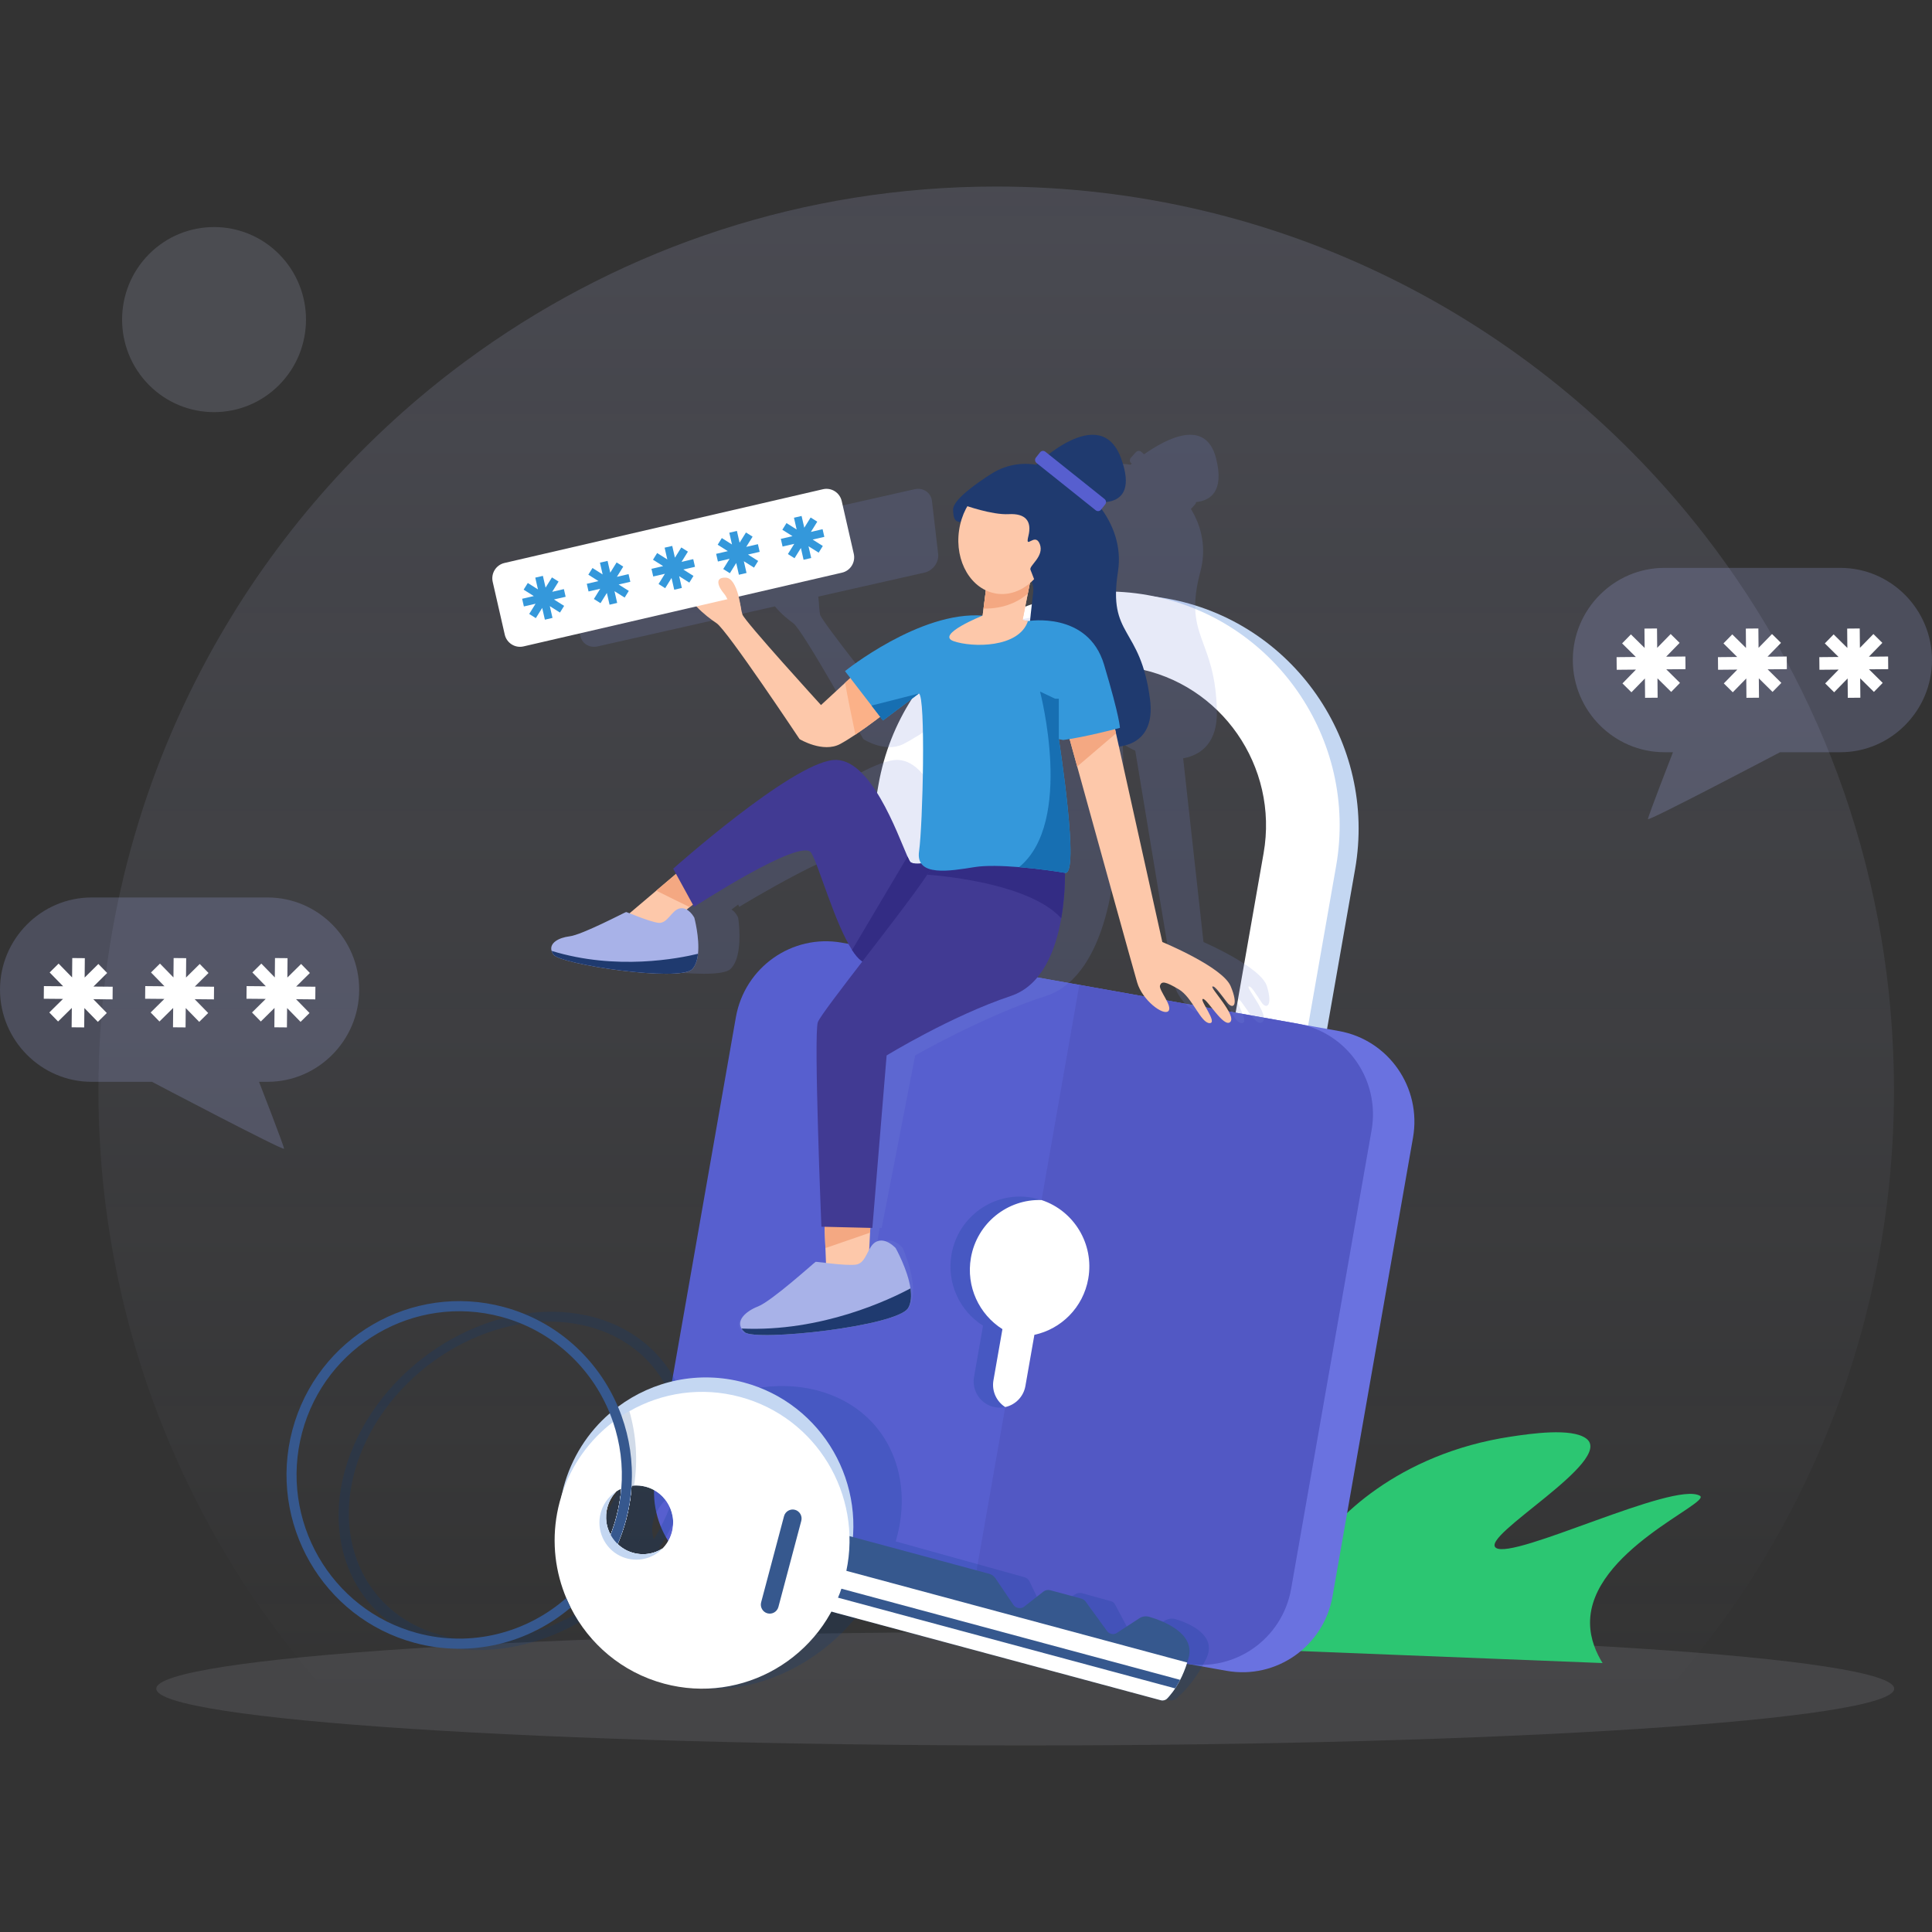 <svg width="220" height="220" viewBox="0 0 220 220" fill="none" xmlns="http://www.w3.org/2000/svg">
<rect x="0" y="0" width="220" height="220" fill="#333333" stroke="none"/>
<path d="M215.67 124.133C215.67 132.628 214.647 140.881 212.719 148.775C212.622 149.172 212.522 149.568 212.421 149.963C208.142 166.62 199.822 181.642 188.574 193.904H38.303C21.484 175.565 11.209 151.058 11.209 124.133C11.209 106.198 15.768 89.334 23.785 74.651C24.17 73.946 24.563 73.245 24.965 72.551C32.067 60.235 41.636 49.538 52.99 41.147C53.533 40.745 54.08 40.349 54.63 39.96C71.263 28.167 91.547 21.241 113.439 21.241C145.741 21.241 174.545 36.32 193.279 59.866C193.592 60.26 193.902 60.656 194.21 61.053C207.66 78.474 215.67 100.362 215.67 124.133Z" fill="url(#paint0_linear_156_1063)"/>
<path d="M116.746 198.758C171.394 198.758 215.694 195.864 215.694 192.294C215.694 188.724 171.394 185.83 116.746 185.83C62.099 185.83 17.798 188.724 17.798 192.294C17.798 195.864 62.099 198.758 116.746 198.758Z" fill="#E9EBFF" fill-opacity="0.1"/>
<path d="M149.848 176.515C151.786 173.202 159.031 165.533 172.093 163.584C174.229 163.264 178.975 162.557 180.636 163.816C183.936 166.317 168.432 174.95 170.349 176.258C172.387 177.648 190.6 168.625 193.566 170.325C194.959 171.124 181.003 176.616 181.061 184.821C181.073 186.675 181.789 188.245 182.486 189.375L145.45 187.906C145.45 187.906 145.075 184.679 149.848 176.515Z" fill="#2CC672"/>
<path d="M118.422 150.37C104.055 147.817 94.43 133.975 96.967 119.515L102.191 89.74C104.728 75.279 118.481 65.593 132.848 68.146C147.216 70.7 156.84 84.541 154.303 99.002L149.079 128.777C146.543 143.236 132.79 152.924 118.422 150.37ZM131.39 76.457C121.576 74.712 112.181 81.329 110.448 91.207L105.225 120.982C103.491 130.86 110.066 140.315 119.881 142.06C129.695 143.804 139.09 137.186 140.823 127.309L146.046 97.534C147.78 87.656 141.205 78.201 131.39 76.457Z" fill="#C4D7F2"/>
<path d="M116.264 149.987C101.897 147.434 92.272 133.592 94.809 119.131L100.033 89.357C102.57 74.896 116.323 65.209 130.69 67.763C145.058 70.316 154.682 84.158 152.145 98.618L146.922 128.393C144.385 142.853 130.632 152.54 116.264 149.987ZM129.233 76.073C119.418 74.329 110.024 80.946 108.29 90.824L103.067 120.598C101.334 130.476 107.908 139.932 117.723 141.676C127.537 143.42 136.932 136.803 138.665 126.925L143.889 97.151C145.622 87.272 139.047 77.817 129.233 76.073Z" fill="white"/>
<path d="M139.672 190.259L87.8 181.04C82.135 180.033 78.353 174.595 79.354 168.893L88.514 116.685C89.514 110.983 94.917 107.177 100.583 108.184L152.455 117.403C158.12 118.41 161.902 123.848 160.901 129.55L151.741 181.758C150.741 187.46 145.338 191.265 139.672 190.259Z" fill="#6A72E0"/>
<path d="M156.181 128.71L147.021 180.919C146.021 186.62 140.617 190.427 134.952 189.42L83.079 180.2C77.414 179.193 73.633 173.754 74.633 168.054L83.793 115.845C84.794 110.143 90.197 106.337 95.862 107.344L147.735 116.563C153.4 117.571 157.181 123.009 156.181 128.71Z" fill="#575FCF"/>
<path opacity="0.18" d="M156.181 128.71L147.021 180.919C146.021 186.62 140.617 190.427 134.952 189.42L110.121 185.006L122.903 112.15L147.734 116.563C153.4 117.571 157.181 123.009 156.181 128.71Z" fill="#413A93"/>
<path opacity="0.18" d="M123.925 145.6C123.348 148.887 120.843 151.342 117.788 151.999L116.766 157.824C116.55 159.056 115.612 159.978 114.467 160.226C114.102 160.305 113.715 160.316 113.324 160.247C111.71 159.96 110.632 158.41 110.917 156.785L111.939 150.96C109.292 149.29 107.774 146.12 108.351 142.832C109.11 138.503 113.213 135.613 117.512 136.377C117.887 136.444 118.252 136.537 118.604 136.652C122.286 137.864 124.618 141.648 123.925 145.6Z" fill="#003889"/>
<path d="M123.925 145.6C123.348 148.887 120.843 151.342 117.788 151.999L116.766 157.824C116.55 159.056 115.612 159.978 114.467 160.226C113.478 159.597 112.91 158.408 113.126 157.177L114.148 151.352C111.502 149.682 109.983 146.512 110.56 143.224C111.253 139.272 114.732 136.52 118.603 136.651C122.286 137.864 124.618 141.648 123.925 145.6Z" fill="white"/>
<path opacity="0.18" d="M144.263 112.295C143.573 110.09 137.043 107.271 137.043 107.271L134.727 86.35C136.92 85.959 138.628 84.418 138.567 81.02C138.417 72.57 134.68 72.632 136.691 65.079C137.399 62.421 136.844 59.971 135.613 57.961L136.085 57.436C136.156 57.357 136.195 57.264 136.206 57.171C137.763 57.012 139.455 56.028 138.474 52.184C137.299 47.579 132.816 49.942 130.276 51.734L129.94 51.439C129.77 51.29 129.496 51.322 129.327 51.509L128.787 52.11C128.618 52.297 128.618 52.57 128.788 52.719L128.881 52.8C128.826 52.846 128.777 52.887 128.733 52.924C127.013 52.617 125.147 52.98 123.51 53.954C121.522 55.137 118.798 56.947 118.699 58.037C118.602 59.1 118.779 59.425 119.421 59.449C119.305 59.752 119.204 60.066 119.121 60.387C118.342 63.408 119.349 66.192 121.406 67.222C121.257 67.855 121.057 68.692 120.91 69.302C120.798 69.771 120.718 70.104 120.718 70.104C113.639 69.55 104.341 76.423 104.341 76.423L104.859 77.209L104.212 77.751L101.181 80.287C101.181 80.287 93.545 70.746 93.382 69.975C93.338 69.768 93.312 69.473 93.28 69.14C93.269 68.832 93.242 68.395 93.178 67.936L105.253 65.21C106.237 64.989 106.942 64.027 106.829 63.062L106.125 57.056C106.012 56.091 105.123 55.489 104.139 55.711L66.934 64.108C65.95 64.33 65.245 65.292 65.358 66.257L66.062 72.263C66.175 73.228 67.064 73.83 68.048 73.608L88.243 69.049C88.895 69.855 89.767 70.565 90.332 70.97C91.442 71.765 98.311 84.166 98.311 84.166C98.311 84.166 100.793 85.78 102.878 84.718C103.436 84.433 104.08 84.054 104.726 83.652C105.926 82.904 107.125 82.075 107.769 81.622L108.046 82.041L112.469 78.975C113.249 79.199 111.247 93.995 110.493 96.946C110.34 97.546 110.385 97.994 110.578 98.324C110.2 98.369 109.734 98.383 109.41 98.199C109.336 98.157 109.238 97.92 109.111 97.539C108.261 95.006 106.15 86.118 101.856 86.548C96.92 87.042 82.276 98.919 82.276 98.919L82.534 99.511L80.071 101.419L76.742 103.997C76.525 103.909 76.384 103.852 76.362 103.854C76.267 103.857 71.069 106.449 69.623 106.62C68.365 106.769 67.221 107.376 67.386 108.275C67.41 108.41 67.465 108.55 67.551 108.699C68.222 109.831 81.574 111.842 83.162 110.361C83.604 109.949 83.87 109.311 84.022 108.606C84.418 106.776 84.056 104.49 84.056 104.49C84.034 104.461 83.788 103.86 83.293 103.571L83.664 103.294L84.056 103.001L84.171 103.265C84.171 103.265 97.271 95.292 98.193 97.106C98.873 98.444 99.987 105.145 101.614 108.181C101.936 108.781 102.278 109.236 102.64 109.48C99.671 112.852 97.068 115.824 96.8 116.396C96.158 117.763 94.611 139.686 94.611 139.686L94.974 139.694L94.677 143.814C94.032 143.737 93.556 143.672 93.514 143.685C93.403 143.716 88.032 148.15 86.375 148.771C84.933 149.311 83.763 150.328 84.225 151.281C84.293 151.424 84.4 151.565 84.546 151.704C85.674 152.768 102.043 151.044 103.479 148.922C103.879 148.331 104.002 147.54 103.974 146.709C103.898 144.55 102.792 142.109 102.792 142.109C102.743 142.072 101.826 140.892 100.699 141.381C100.308 141.551 100.024 141.903 99.765 142.295L100.078 140.364L100.166 139.82L100.4 139.826L104.21 120.185C104.21 120.185 112.035 115.692 119.116 113.407C122.849 112.203 124.813 108.137 125.834 104.562C126.446 102.421 126.72 100.457 126.835 99.388C126.839 99.389 126.842 99.39 126.846 99.39C128.345 99.656 127.954 87.413 127.85 84.701C128.285 84.988 128.766 85.251 129.274 85.482C129.359 85.995 129.459 86.602 129.572 87.285C130.77 94.546 133.379 110.327 133.665 111.881C134.037 113.906 136.196 115.667 136.837 115.145C137.478 114.623 135.985 112.726 136.227 112.213C136.467 111.7 136.898 111.75 138.332 112.667C139.769 113.586 140.385 116.479 141.389 116.504C142.395 116.528 140.479 113.814 140.945 113.748C141.411 113.683 142.946 117.099 143.766 116.371C144.589 115.642 141.896 112.486 142.181 112.339C142.469 112.193 143.095 113.32 143.666 114.16C144.238 115.001 144.954 114.501 144.263 112.295ZM125.216 70.596L126.138 67.61L126.51 66.409C126.59 66.346 126.669 66.282 126.747 66.216C126.839 66.647 126.862 67.03 126.799 67.333C126.672 67.952 126.383 69.175 126.082 70.69C125.907 70.709 125.807 70.725 125.807 70.725L125.216 70.596Z" fill="#7E8BDC"/>
<path opacity="0.18" d="M133.846 184.367C133.483 184.258 133.062 184.311 132.709 184.506L129.735 186.164C129.352 186.377 128.874 186.282 128.703 185.957L126.956 182.672C126.871 182.512 126.713 182.392 126.517 182.337L123.213 181.42C122.95 181.347 122.646 181.398 122.406 181.555L119.827 183.244C119.404 183.52 118.835 183.419 118.651 183.035L117.233 180.076C117.122 179.842 116.902 179.668 116.622 179.59L107.142 176.951L101.999 175.523C104.273 167.781 100.767 160.468 93.28 158.391C88.42 157.042 82.942 158.192 78.35 161.08C77.186 155.824 73.447 151.612 67.729 150.025C57.845 147.282 45.729 153.399 40.721 163.66C35.711 173.922 39.678 184.503 49.562 187.247C55.648 188.936 62.581 187.266 68.177 183.337C69.4 187.35 72.469 190.513 76.991 191.768C84.189 193.766 92.742 190.283 97.768 183.786L133.166 193.611C133.41 193.678 133.698 193.607 133.926 193.421C133.968 193.385 134.015 193.346 134.065 193.304C134.092 193.28 134.12 193.255 134.15 193.229C134.155 193.225 134.159 193.221 134.165 193.216C134.186 193.197 134.207 193.178 134.23 193.157C134.368 193.032 134.522 192.885 134.689 192.716C134.726 192.68 134.763 192.641 134.801 192.601C134.892 192.505 134.986 192.405 135.082 192.297C135.326 192.024 135.586 191.709 135.855 191.35C136.256 190.812 136.672 190.176 137.07 189.432C137.166 189.252 137.262 189.066 137.356 188.873C138.685 186.147 135.278 184.8 133.846 184.367ZM75.526 173.322C75.2 173.991 74.841 174.64 74.454 175.271C74.441 175.235 74.428 175.197 74.417 175.159C74.406 175.123 74.395 175.087 74.387 175.051C74.385 175.046 74.384 175.041 74.383 175.036C74.374 175.005 74.367 174.973 74.359 174.941C74.338 174.85 74.321 174.757 74.307 174.663C74.302 174.623 74.297 174.584 74.292 174.544C74.287 174.497 74.282 174.449 74.28 174.4C74.277 174.368 74.275 174.335 74.275 174.301C74.273 174.269 74.271 174.237 74.271 174.203C74.27 174.161 74.27 174.12 74.271 174.077C74.271 174.06 74.272 174.043 74.273 174.024C74.274 173.995 74.275 173.966 74.276 173.937C74.279 173.885 74.282 173.835 74.287 173.783L74.289 173.779C74.292 173.733 74.297 173.688 74.304 173.643C74.308 173.604 74.314 173.566 74.321 173.527C74.325 173.502 74.329 173.476 74.333 173.451C74.383 173.17 74.464 172.885 74.578 172.601C74.704 172.283 74.861 171.982 75.045 171.698C75.136 171.557 75.235 171.421 75.339 171.289C75.339 171.289 75.34 171.289 75.34 171.288C75.409 171.201 75.481 171.115 75.554 171.033C75.74 170.826 75.939 170.633 76.152 170.456C76.152 170.455 76.152 170.455 76.154 170.455C76.248 170.403 76.344 170.353 76.441 170.307C76.478 170.288 76.515 170.271 76.553 170.255C76.618 170.225 76.681 170.198 76.746 170.172C76.753 170.169 76.762 170.166 76.77 170.162C76.453 171.212 76.041 172.268 75.526 173.322ZM76.287 177.172C76.239 177.153 76.192 177.133 76.146 177.113C76.1 177.094 76.055 177.072 76.012 177.051C76.01 177.051 76.01 177.05 76.008 177.049C75.963 177.027 75.919 177.004 75.876 176.98C75.835 176.957 75.794 176.934 75.755 176.91C75.753 176.909 75.75 176.908 75.749 176.905C75.723 176.888 75.697 176.872 75.671 176.856C75.618 176.822 75.568 176.785 75.518 176.747C75.486 176.723 75.454 176.698 75.422 176.672C75.392 176.647 75.362 176.623 75.333 176.597C75.327 176.592 75.32 176.586 75.313 176.58C75.297 176.566 75.28 176.55 75.264 176.535C75.237 176.51 75.21 176.484 75.183 176.458C75.15 176.424 75.118 176.389 75.086 176.354C75.078 176.345 75.07 176.338 75.063 176.328C75.055 176.32 75.047 176.31 75.04 176.3C75.603 175.44 76.116 174.544 76.571 173.611C76.864 173.013 77.124 172.414 77.356 171.814C77.61 171.155 77.829 170.496 78.012 169.84C78.027 169.837 78.043 169.835 78.058 169.835C78.084 169.831 78.11 169.829 78.136 169.826C78.148 169.825 78.159 169.824 78.171 169.823C78.207 169.819 78.243 169.817 78.278 169.814C78.288 169.813 78.297 169.813 78.306 169.813C78.338 169.811 78.37 169.809 78.402 169.808C78.452 169.806 78.502 169.805 78.552 169.805C79.03 169.804 79.501 169.885 79.945 170.056C80.09 170.111 80.228 170.175 80.358 170.247C80.401 170.271 80.444 170.296 80.485 170.322C80.569 170.374 80.649 170.429 80.726 170.487C80.764 170.516 80.802 170.546 80.838 170.577C80.838 170.577 80.838 170.577 80.839 170.577C80.912 170.639 80.982 170.703 81.05 170.769H81.051C81.117 170.838 81.18 170.908 81.239 170.981C81.26 171.006 81.28 171.031 81.299 171.057C81.379 171.158 81.451 171.267 81.517 171.378C81.55 171.435 81.581 171.492 81.61 171.551C81.625 171.58 81.639 171.609 81.652 171.638C81.661 171.658 81.67 171.678 81.678 171.698C81.706 171.761 81.733 171.824 81.756 171.888C81.77 171.926 81.784 171.966 81.796 172.004C81.817 172.067 81.834 172.132 81.851 172.196C81.868 172.261 81.883 172.326 81.895 172.392C81.895 172.392 81.896 172.392 81.896 172.393C81.923 172.534 81.941 172.679 81.952 172.826C81.96 172.949 81.963 173.074 81.959 173.201C81.963 173.08 81.96 172.961 81.952 172.844C81.96 172.962 81.963 173.08 81.96 173.201C81.957 173.252 81.955 173.302 81.952 173.355C81.95 173.367 81.95 173.38 81.949 173.391C81.948 173.4 81.947 173.409 81.947 173.417C81.944 173.456 81.939 173.494 81.935 173.532C81.932 173.554 81.93 173.577 81.927 173.598C81.924 173.62 81.921 173.642 81.918 173.664C81.912 173.703 81.906 173.742 81.899 173.781C81.849 174.06 81.767 174.344 81.655 174.627C81.591 174.786 81.52 174.941 81.443 175.091C81.443 175.091 81.444 175.093 81.442 175.093C81.337 175.293 81.221 175.486 81.094 175.67C80.805 176.084 80.462 176.455 80.079 176.774C78.88 177.434 77.486 177.632 76.287 177.172ZM50.09 186.163C40.781 183.579 37.046 173.614 41.762 163.95C46.48 154.286 57.89 148.525 67.199 151.11C72.689 152.634 76.241 156.725 77.264 161.807C74.335 163.892 71.844 166.707 70.221 170.033C70.089 170.305 69.963 170.577 69.845 170.849C69.704 171.107 69.57 171.368 69.44 171.633C67.835 174.921 67.305 178.243 67.716 181.235C67.764 181.589 67.827 181.939 67.901 182.283C62.582 186.124 55.923 187.782 50.09 186.163Z" fill="#003889"/>
<path d="M84.72 157.428C79.57 156.041 74.34 157.223 70.369 160.19C70.05 160.427 69.74 160.676 69.44 160.936C66.96 163.078 65.075 165.97 64.167 169.387C64.094 169.666 64.027 169.946 63.967 170.225C62.105 178.968 67.369 187.737 76.049 190.073C84.734 192.41 93.651 187.447 96.366 178.923C96.451 178.657 96.53 178.387 96.603 178.114C98.997 169.1 93.677 159.837 84.72 157.428ZM70.18 172.766C69.998 173.454 69.778 174.12 69.527 174.769C69.506 174.731 69.486 174.693 69.467 174.654C69.448 174.618 69.429 174.58 69.413 174.542C69.41 174.537 69.408 174.532 69.406 174.527C69.39 174.495 69.375 174.462 69.362 174.429C69.322 174.335 69.284 174.24 69.25 174.143C69.236 174.103 69.222 174.062 69.209 174.02C69.193 173.972 69.178 173.922 69.166 173.873C69.156 173.84 69.147 173.806 69.139 173.771C69.131 173.738 69.123 173.705 69.115 173.67C69.105 173.628 69.096 173.585 69.088 173.542C69.085 173.524 69.082 173.506 69.079 173.488C69.072 173.458 69.067 173.428 69.062 173.397C69.055 173.345 69.047 173.292 69.041 173.24V173.235C69.035 173.189 69.03 173.142 69.028 173.095C69.024 173.056 69.021 173.016 69.02 172.977C69.018 172.951 69.016 172.924 69.016 172.898C69.005 172.609 69.025 172.317 69.077 172.025C69.135 171.698 69.227 171.389 69.35 171.097C69.41 170.951 69.48 170.812 69.555 170.677C69.555 170.677 69.556 170.677 69.556 170.675C69.607 170.587 69.659 170.498 69.716 170.413C69.856 170.2 70.015 170.002 70.19 169.821C70.19 169.82 70.19 169.82 70.191 169.82C70.274 169.766 70.359 169.716 70.446 169.668C70.48 169.65 70.513 169.632 70.547 169.615C70.606 169.584 70.663 169.557 70.722 169.53C70.729 169.527 70.737 169.523 70.745 169.52C70.653 170.598 70.468 171.683 70.18 172.766ZM76.475 174.584C76.413 174.79 76.338 174.988 76.251 175.177C76.052 175.602 75.788 175.983 75.473 176.311C74.418 176.989 73.068 177.193 71.769 176.72C71.717 176.702 71.666 176.681 71.615 176.66C71.565 176.64 71.516 176.618 71.468 176.596C71.466 176.596 71.465 176.595 71.465 176.594C71.414 176.571 71.365 176.548 71.317 176.523C71.271 176.5 71.226 176.476 71.182 176.451C71.179 176.45 71.175 176.449 71.174 176.446C71.144 176.429 71.115 176.413 71.085 176.395C71.025 176.36 70.967 176.322 70.909 176.284C70.871 176.259 70.834 176.234 70.798 176.207C70.762 176.182 70.727 176.156 70.693 176.13C70.685 176.124 70.677 176.118 70.669 176.112C70.662 176.107 70.655 176.102 70.648 176.097C70.635 176.086 70.622 176.076 70.61 176.066C70.577 176.04 70.545 176.013 70.512 175.987C70.472 175.952 70.432 175.916 70.393 175.88C70.383 175.871 70.374 175.863 70.365 175.853C70.355 175.845 70.345 175.835 70.335 175.825C70.714 174.941 71.033 174.02 71.288 173.062C71.452 172.448 71.584 171.832 71.686 171.216C71.799 170.539 71.876 169.862 71.918 169.188C71.933 169.185 71.947 169.183 71.962 169.182C71.988 169.178 72.013 169.176 72.039 169.173C72.05 169.172 72.061 169.171 72.073 169.17C72.109 169.166 72.144 169.164 72.178 169.161C72.187 169.16 72.197 169.16 72.206 169.16C72.237 169.158 72.269 169.156 72.3 169.155C72.35 169.153 72.4 169.152 72.45 169.152C72.928 169.151 73.416 169.234 73.897 169.41C74.054 169.467 74.205 169.532 74.351 169.607C74.398 169.631 74.447 169.657 74.494 169.684C74.589 169.736 74.681 169.794 74.77 169.853C74.814 169.883 74.859 169.913 74.902 169.945C74.902 169.945 74.902 169.945 74.903 169.945C74.99 170.009 75.073 170.075 75.155 170.143H75.156C75.237 170.214 75.316 170.286 75.39 170.36C75.416 170.386 75.441 170.411 75.467 170.438C75.568 170.543 75.663 170.654 75.754 170.769C75.799 170.827 75.842 170.885 75.884 170.946C75.905 170.976 75.925 171.005 75.945 171.036C75.949 171.044 75.956 171.052 75.96 171.059C76.011 171.135 76.058 171.213 76.102 171.292C76.125 171.332 76.146 171.373 76.167 171.412C76.202 171.476 76.233 171.543 76.263 171.609C76.294 171.675 76.324 171.742 76.35 171.81C76.35 171.81 76.351 171.81 76.351 171.811C76.457 172.078 76.538 172.356 76.589 172.641C76.598 172.693 76.607 172.746 76.615 172.799C76.616 172.812 76.618 172.825 76.62 172.837C76.621 172.845 76.622 172.855 76.623 172.863C76.628 172.903 76.632 172.942 76.636 172.981C76.638 173.004 76.64 173.027 76.642 173.048C76.644 173.071 76.646 173.094 76.647 173.117C76.65 173.157 76.652 173.197 76.653 173.237C76.663 173.524 76.642 173.815 76.591 174.106C76.562 174.269 76.524 174.428 76.479 174.582C76.475 174.582 76.476 174.584 76.475 174.584Z" fill="#C4D7F2"/>
<path d="M115.394 182.745C115.661 183.14 116.252 183.243 116.616 182.96L118.831 181.225C119.038 181.064 119.331 181.011 119.609 181.087L123.11 182.028C123.318 182.084 123.502 182.208 123.621 182.373L126.075 185.748C126.317 186.081 126.815 186.179 127.153 185.96L129.771 184.257C130.081 184.055 130.49 184.001 130.876 184.113C132.401 184.557 136.099 185.942 135.354 188.743C135.302 188.94 135.246 189.133 135.189 189.317C134.95 190.081 134.672 190.735 134.386 191.288C134.195 191.656 134.002 191.98 133.817 192.261C133.744 192.371 133.672 192.475 133.601 192.573C133.572 192.614 133.543 192.653 133.514 192.691C133.384 192.865 133.261 193.017 133.151 193.144C133.132 193.166 133.115 193.185 133.098 193.204C133.094 193.21 133.09 193.214 133.086 193.219C133.062 193.245 133.04 193.271 133.017 193.295C132.976 193.338 132.938 193.378 132.903 193.415C132.716 193.606 132.442 193.68 132.184 193.61L92.063 182.814L94.331 174.276L102.576 176.495L112.624 179.207C112.921 179.286 113.178 179.466 113.34 179.705L115.394 182.745Z" fill="#36588E"/>
<path d="M92.953 177.952L135.189 189.317C134.951 190.081 134.672 190.735 134.387 191.288C134.195 191.656 134.003 191.98 133.818 192.261C133.745 192.371 133.673 192.475 133.602 192.573C133.572 192.614 133.543 192.654 133.515 192.691C133.384 192.865 133.262 193.017 133.151 193.144C133.132 193.166 133.116 193.185 133.098 193.204C133.094 193.21 133.09 193.214 133.087 193.219C133.063 193.245 133.04 193.271 133.017 193.295C132.977 193.338 132.939 193.378 132.904 193.416C132.716 193.606 132.443 193.68 132.185 193.61L91.689 182.713L92.953 177.952Z" fill="white"/>
<path d="M94.807 180.638L134.386 191.288C134.195 191.656 134.002 191.981 133.817 192.261L94.527 181.689L94.807 180.638Z" fill="#36588E"/>
<path d="M84.284 159.071C79.855 157.879 75.367 158.585 71.671 160.694C71.369 160.867 71.072 161.049 70.781 161.238C70.739 161.265 70.698 161.292 70.656 161.319C70.368 161.512 70.085 161.714 69.809 161.925C67.141 163.958 65.054 166.804 63.966 170.224C63.881 170.489 63.803 170.758 63.73 171.029C62.832 174.408 63.018 177.82 64.072 180.894C64.197 181.259 64.335 181.617 64.483 181.971C64.489 181.984 64.494 181.998 64.5 182.012C64.531 182.086 64.563 182.158 64.595 182.232C64.626 182.302 64.657 182.373 64.689 182.442C64.714 182.497 64.74 182.552 64.766 182.608C64.796 182.672 64.826 182.735 64.856 182.797C64.898 182.884 64.941 182.97 64.984 183.055C67.07 187.177 70.82 190.427 75.611 191.717C84.568 194.127 93.77 188.774 96.165 179.758C96.239 179.48 96.306 179.201 96.366 178.923C98.228 170.178 92.964 161.407 84.284 159.071ZM73.895 169.41C74.052 169.468 74.203 169.533 74.349 169.607C74.397 169.632 74.445 169.658 74.492 169.684C74.587 169.737 74.679 169.794 74.768 169.854C74.813 169.883 74.857 169.914 74.9 169.946C74.9 169.946 74.9 169.946 74.901 169.946C74.988 170.009 75.072 170.075 75.153 170.144H75.154C75.235 170.214 75.314 170.286 75.388 170.36C75.414 170.386 75.439 170.412 75.465 170.439C75.566 170.544 75.662 170.654 75.752 170.769C75.797 170.828 75.84 170.886 75.882 170.946C75.903 170.976 75.923 171.006 75.943 171.037C75.948 171.045 75.954 171.053 75.959 171.06C76.009 171.135 76.056 171.214 76.1 171.293C76.123 171.332 76.144 171.373 76.165 171.413C76.2 171.477 76.231 171.544 76.262 171.61C76.292 171.676 76.322 171.743 76.348 171.81C76.348 171.81 76.35 171.81 76.35 171.812C76.456 172.079 76.536 172.357 76.588 172.642C76.596 172.694 76.605 172.747 76.613 172.8C76.615 172.813 76.616 172.826 76.618 172.837C76.619 172.846 76.62 172.855 76.621 172.864C76.626 172.903 76.63 172.943 76.634 172.982C76.636 173.005 76.638 173.027 76.64 173.049C76.642 173.072 76.644 173.095 76.645 173.118C76.648 173.157 76.65 173.198 76.651 173.237C76.661 173.525 76.64 173.815 76.589 174.106C76.56 174.269 76.522 174.429 76.477 174.583C76.477 174.583 76.478 174.584 76.477 174.585C76.415 174.79 76.34 174.989 76.253 175.178C76.054 175.603 75.79 175.984 75.475 176.311C74.42 176.99 73.07 177.194 71.771 176.721C71.719 176.702 71.668 176.681 71.617 176.66C71.567 176.64 71.518 176.619 71.47 176.597C71.468 176.597 71.467 176.595 71.466 176.595C71.416 176.572 71.367 176.548 71.319 176.524C71.273 176.5 71.228 176.476 71.183 176.452C71.18 176.45 71.177 176.45 71.176 176.447C71.146 176.43 71.117 176.413 71.087 176.396C71.027 176.361 70.969 176.323 70.911 176.285C70.873 176.259 70.836 176.234 70.799 176.208C70.764 176.182 70.729 176.157 70.695 176.13C70.687 176.125 70.679 176.119 70.671 176.112C70.664 176.108 70.657 176.103 70.65 176.098C70.637 176.087 70.624 176.077 70.612 176.066C70.579 176.04 70.547 176.014 70.514 175.987C70.474 175.953 70.434 175.917 70.394 175.88C70.385 175.872 70.376 175.864 70.366 175.854C70.356 175.845 70.347 175.835 70.337 175.825C70.715 174.942 71.035 174.02 71.29 173.063C71.454 172.448 71.585 171.833 71.688 171.216C71.801 170.54 71.877 169.863 71.92 169.188C71.934 169.185 71.949 169.184 71.964 169.182C71.99 169.179 72.015 169.176 72.041 169.174C72.052 169.172 72.063 169.172 72.075 169.171C72.111 169.167 72.145 169.164 72.18 169.162C72.189 169.161 72.198 169.161 72.207 169.161C72.239 169.159 72.271 169.157 72.302 169.156C72.352 169.154 72.401 169.153 72.452 169.153C72.926 169.152 73.415 169.235 73.895 169.41ZM69.077 172.025C69.135 171.698 69.227 171.389 69.35 171.097C69.41 170.951 69.48 170.812 69.555 170.677C69.555 170.677 69.556 170.677 69.556 170.675C69.607 170.587 69.659 170.498 69.716 170.413C69.856 170.2 70.015 170.002 70.19 169.821C70.19 169.82 70.19 169.82 70.192 169.82C70.274 169.766 70.36 169.716 70.446 169.668C70.48 169.65 70.513 169.632 70.547 169.615C70.606 169.584 70.663 169.557 70.722 169.53C70.729 169.527 70.737 169.523 70.745 169.52C70.652 170.599 70.468 171.683 70.18 172.766C69.998 173.454 69.778 174.12 69.527 174.769C69.506 174.731 69.486 174.693 69.467 174.654C69.448 174.618 69.429 174.58 69.413 174.542C69.41 174.537 69.408 174.532 69.406 174.527C69.39 174.495 69.376 174.462 69.362 174.429C69.322 174.335 69.284 174.24 69.25 174.143C69.236 174.103 69.222 174.062 69.209 174.02C69.193 173.972 69.178 173.922 69.166 173.873C69.156 173.839 69.147 173.806 69.139 173.771C69.131 173.738 69.123 173.705 69.115 173.67C69.105 173.628 69.096 173.585 69.088 173.542C69.085 173.524 69.082 173.506 69.079 173.488C69.072 173.458 69.067 173.428 69.063 173.397C69.055 173.345 69.047 173.292 69.041 173.24V173.235C69.035 173.189 69.03 173.142 69.028 173.095C69.024 173.056 69.021 173.016 69.02 172.977C69.018 172.951 69.016 172.924 69.016 172.898C69.005 172.609 69.025 172.316 69.077 172.025Z" fill="white"/>
<path d="M75.474 176.311C74.35 177.482 72.592 177.958 70.931 177.315C69.072 176.596 67.966 174.611 68.321 172.638C68.54 171.416 69.247 170.429 70.19 169.822C70.015 170.002 69.857 170.201 69.717 170.413C69.661 170.498 69.607 170.586 69.557 170.676C69.557 170.677 69.556 170.677 69.556 170.677C69.48 170.813 69.411 170.952 69.35 171.097C69.228 171.388 69.135 171.698 69.077 172.025C69.025 172.317 69.005 172.61 69.016 172.899C69.018 172.924 69.018 172.951 69.02 172.977C69.021 173.016 69.024 173.056 69.028 173.096C69.031 173.142 69.036 173.189 69.042 173.235V173.24C69.048 173.293 69.055 173.345 69.063 173.397C69.068 173.428 69.073 173.458 69.079 173.488C69.082 173.506 69.085 173.524 69.089 173.542C69.097 173.585 69.106 173.628 69.115 173.67C69.123 173.705 69.131 173.739 69.14 173.771C69.148 173.806 69.156 173.84 69.166 173.873C69.179 173.922 69.194 173.972 69.21 174.021C69.223 174.062 69.236 174.103 69.25 174.143C69.285 174.24 69.322 174.335 69.363 174.429C69.376 174.462 69.391 174.495 69.407 174.528C69.409 174.532 69.41 174.537 69.413 174.542C69.43 174.58 69.449 174.618 69.468 174.654C69.487 174.692 69.507 174.731 69.528 174.769C69.779 174.121 69.999 173.454 70.18 172.766C70.469 171.683 70.653 170.598 70.746 169.52C70.766 169.51 70.787 169.502 70.809 169.492C70.873 169.465 70.936 169.438 71.002 169.415C71.021 169.407 71.041 169.4 71.06 169.394C71.093 169.381 71.128 169.37 71.161 169.36C71.174 169.355 71.187 169.35 71.2 169.347C71.231 169.337 71.26 169.327 71.29 169.319C71.329 169.307 71.37 169.296 71.409 169.286C71.45 169.275 71.492 169.265 71.533 169.255C71.547 169.252 71.56 169.249 71.574 169.247C71.603 169.24 71.633 169.235 71.663 169.229C71.686 169.224 71.709 169.22 71.732 169.216C71.763 169.21 71.796 169.205 71.828 169.2C71.84 169.198 71.851 169.196 71.863 169.195C71.871 169.193 71.881 169.192 71.891 169.191C71.9 169.189 71.909 169.188 71.917 169.188C71.874 169.862 71.798 170.538 71.685 171.216C71.582 171.832 71.451 172.448 71.287 173.062C71.032 174.02 70.712 174.941 70.334 175.825C70.344 175.835 70.353 175.845 70.363 175.853C70.373 175.863 70.382 175.871 70.391 175.88C70.431 175.916 70.471 175.952 70.511 175.987C70.544 176.013 70.576 176.04 70.609 176.066C70.621 176.077 70.634 176.087 70.647 176.097C70.653 176.102 70.66 176.107 70.668 176.112C70.675 176.118 70.683 176.124 70.692 176.13C70.726 176.156 70.761 176.182 70.796 176.207C70.833 176.234 70.871 176.259 70.908 176.284C70.966 176.323 71.024 176.36 71.084 176.395C71.114 176.412 71.143 176.429 71.172 176.446C71.174 176.449 71.177 176.45 71.18 176.451C71.225 176.476 71.27 176.5 71.316 176.523C71.365 176.548 71.414 176.572 71.463 176.594C71.465 176.596 71.465 176.596 71.467 176.596C71.515 176.618 71.564 176.64 71.614 176.66C71.665 176.681 71.715 176.701 71.768 176.72C73.068 177.194 74.419 176.99 75.474 176.311Z" fill="#C4D7F2"/>
<path d="M91.244 173.178L88.638 182.988C88.493 183.532 87.933 183.858 87.392 183.713C86.852 183.568 86.528 183.004 86.672 182.46L89.278 172.65C89.423 172.106 89.983 171.78 90.524 171.925C91.064 172.07 91.388 172.634 91.244 173.178Z" fill="#36588E"/>
<path opacity="0.18" d="M72.204 169.161C72.196 169.161 72.186 169.161 72.177 169.162C72.142 169.165 72.107 169.167 72.072 169.171C72.06 169.172 72.049 169.172 72.037 169.174C72.012 169.177 71.987 169.179 71.961 169.182C71.946 169.184 71.931 169.185 71.917 169.189C71.874 169.862 71.798 170.539 71.685 171.216L70.665 170.941C70.8 170.432 70.912 169.924 71.002 169.415C71.495 166.652 71.347 163.897 70.656 161.32C70.698 161.292 70.739 161.265 70.782 161.239C71.073 161.049 71.369 160.868 71.671 160.695C72.441 163.383 72.653 166.263 72.204 169.161Z" fill="#003889"/>
<path d="M71.917 169.188C71.874 169.862 71.798 170.539 71.685 171.216C71.582 171.833 71.451 172.448 71.287 173.063C71.032 174.02 70.712 174.942 70.334 175.825C70.315 175.809 70.296 175.791 70.279 175.773C70.277 175.773 70.275 175.772 70.275 175.769C70.237 175.733 70.201 175.695 70.165 175.656C70.129 175.618 70.093 175.578 70.059 175.538C70.025 175.497 69.99 175.457 69.957 175.415C69.923 175.375 69.891 175.332 69.859 175.289C69.828 175.247 69.797 175.204 69.766 175.16C69.736 175.116 69.707 175.073 69.678 175.027C69.65 174.982 69.623 174.938 69.596 174.891C69.572 174.85 69.55 174.81 69.527 174.768V174.767C69.779 174.119 69.998 173.452 70.18 172.764C70.468 171.681 70.653 170.596 70.745 169.518C70.766 169.508 70.786 169.5 70.808 169.49C70.872 169.463 70.936 169.436 71.002 169.413C71.02 169.405 71.04 169.398 71.059 169.392C71.092 169.379 71.127 169.368 71.16 169.358C71.174 169.353 71.187 169.348 71.2 169.345C71.23 169.335 71.26 169.325 71.29 169.317C71.329 169.305 71.369 169.294 71.409 169.284C71.45 169.273 71.492 169.263 71.533 169.253C71.546 169.25 71.559 169.247 71.573 169.245C71.603 169.239 71.632 169.233 71.663 169.227C71.685 169.222 71.709 169.218 71.731 169.214C71.763 169.208 71.795 169.203 71.828 169.198C71.839 169.196 71.85 169.194 71.862 169.193C71.871 169.191 71.88 169.19 71.89 169.189C71.9 169.189 71.909 169.188 71.917 169.188Z" fill="white"/>
<path d="M70.668 176.114C70.676 176.12 70.684 176.126 70.692 176.132C70.677 176.121 70.662 176.11 70.647 176.099C70.601 176.063 70.555 176.025 70.511 175.988C70.544 176.014 70.576 176.042 70.609 176.067C70.629 176.083 70.648 176.099 70.668 176.114Z" fill="white"/>
<path d="M70.796 176.208C70.789 176.203 70.781 176.198 70.774 176.193C70.748 176.174 70.721 176.155 70.695 176.134C70.694 176.133 70.693 176.132 70.692 176.132C70.726 176.158 70.761 176.183 70.796 176.208Z" fill="white"/>
<path d="M70.909 176.286C70.871 176.261 70.834 176.235 70.797 176.208C70.834 176.234 70.871 176.26 70.909 176.286Z" fill="white"/>
<path d="M70.447 169.668C70.36 169.716 70.275 169.767 70.192 169.82V169.819C70.274 169.765 70.36 169.715 70.447 169.668Z" fill="white"/>
<path d="M71.961 169.182C71.946 169.184 71.931 169.185 71.917 169.189C71.874 169.862 71.798 170.539 71.685 171.216C71.582 171.833 71.451 172.448 71.287 173.063C71.032 174.02 70.712 174.942 70.334 175.825C70.344 175.835 70.353 175.845 70.363 175.854C70.353 175.845 70.342 175.836 70.333 175.826C70.314 175.809 70.296 175.791 70.279 175.772C70.277 175.772 70.275 175.771 70.275 175.769C70.237 175.732 70.201 175.695 70.165 175.656C70.129 175.617 70.093 175.577 70.059 175.538C70.025 175.497 69.99 175.457 69.957 175.415C69.923 175.374 69.891 175.331 69.859 175.289C69.828 175.246 69.797 175.204 69.766 175.159C69.736 175.115 69.707 175.072 69.678 175.026C69.65 174.982 69.623 174.937 69.596 174.891C69.572 174.85 69.55 174.81 69.527 174.768V174.766C69.779 174.118 69.998 173.451 70.18 172.763C70.468 171.681 70.653 170.596 70.745 169.518C70.737 169.521 70.729 169.524 70.722 169.528C70.73 169.524 70.737 169.52 70.745 169.516C70.766 169.508 70.786 169.498 70.808 169.49C70.872 169.462 70.936 169.436 71.002 169.413C71.02 169.405 71.04 169.398 71.059 169.392C71.092 169.379 71.127 169.367 71.16 169.357C71.174 169.352 71.187 169.347 71.2 169.344C71.23 169.334 71.26 169.324 71.29 169.316C71.329 169.305 71.369 169.294 71.409 169.284C71.45 169.273 71.492 169.263 71.533 169.253C71.546 169.25 71.559 169.247 71.573 169.244C71.603 169.238 71.632 169.232 71.663 169.226C71.685 169.221 71.709 169.218 71.731 169.213C71.763 169.207 71.795 169.202 71.828 169.197C71.839 169.195 71.85 169.193 71.862 169.192C71.871 169.19 71.88 169.189 71.89 169.189C71.899 169.187 71.907 169.185 71.916 169.185C71.931 169.185 71.946 169.184 71.961 169.182Z" fill="white"/>
<path d="M74.768 169.854C74.679 169.794 74.587 169.737 74.492 169.684C74.587 169.737 74.679 169.793 74.768 169.854Z" fill="white"/>
<path d="M75.153 170.143C75.071 170.075 74.988 170.009 74.901 169.945C74.988 170.008 75.071 170.074 75.153 170.143Z" fill="white"/>
<path d="M75.388 170.36C75.313 170.286 75.235 170.214 75.154 170.143C75.235 170.212 75.313 170.284 75.388 170.36Z" fill="white"/>
<path d="M75.465 170.438C75.567 170.543 75.662 170.654 75.752 170.769C75.662 170.654 75.566 170.543 75.465 170.438Z" fill="white"/>
<path d="M76.1 171.292C76.063 171.227 76.023 171.163 75.983 171.099C75.97 171.078 75.956 171.057 75.942 171.036C75.922 171.005 75.902 170.976 75.881 170.946C75.908 170.984 75.933 171.021 75.958 171.059C75.969 171.077 75.981 171.095 75.992 171.113C76.005 171.133 76.018 171.154 76.03 171.175C76.048 171.203 76.064 171.232 76.081 171.26C76.088 171.271 76.094 171.283 76.1 171.292Z" fill="white"/>
<path d="M76.475 174.584C76.415 174.79 76.34 174.988 76.251 175.177C76.339 174.988 76.414 174.79 76.475 174.584Z" fill="white"/>
<path d="M76.589 174.106C76.559 174.269 76.522 174.428 76.476 174.582C76.521 174.428 76.559 174.269 76.588 174.106C76.639 173.815 76.66 173.524 76.65 173.237C76.659 173.524 76.64 173.815 76.589 174.106Z" fill="white"/>
<path d="M76.349 171.811C76.456 172.078 76.535 172.356 76.586 172.641C76.535 172.356 76.455 172.078 76.349 171.811Z" fill="white"/>
<path d="M70.781 161.239V161.238C70.653 160.885 70.517 160.535 70.369 160.189C68.074 154.789 63.429 150.463 57.369 148.832C46.895 146.014 36.095 152.298 33.294 162.839C30.493 173.383 36.736 184.254 47.211 187.072C53.66 188.808 60.234 187.092 64.984 183.055C64.941 182.97 64.899 182.884 64.857 182.797C64.826 182.735 64.796 182.671 64.767 182.608C64.741 182.552 64.715 182.498 64.69 182.442C64.657 182.373 64.626 182.302 64.595 182.232C64.563 182.158 64.532 182.086 64.5 182.012C64.494 181.999 64.489 181.984 64.484 181.971C59.992 185.918 53.688 187.622 47.507 185.959C37.642 183.305 31.763 173.066 34.4 163.138C37.038 153.21 47.209 147.291 57.074 149.946C62.891 151.511 67.324 155.715 69.441 160.936C69.573 161.263 69.696 161.592 69.81 161.926V161.927C70.626 164.323 70.967 166.902 70.747 169.52V169.521C70.654 170.6 70.469 171.684 70.182 172.767C70 173.455 69.78 174.122 69.529 174.77V174.771C69.552 174.813 69.574 174.853 69.598 174.894C69.624 174.941 69.651 174.985 69.68 175.03C69.709 175.076 69.737 175.119 69.768 175.163C69.799 175.207 69.829 175.25 69.861 175.293C69.892 175.335 69.925 175.378 69.958 175.419C69.991 175.46 70.026 175.501 70.061 175.541C70.095 175.581 70.131 175.62 70.167 175.659C70.203 175.698 70.24 175.735 70.277 175.772C70.278 175.775 70.28 175.776 70.28 175.776C70.298 175.795 70.316 175.812 70.334 175.83L70.336 175.829C70.714 174.945 71.034 174.024 71.288 173.066C71.453 172.451 71.584 171.836 71.687 171.22C71.799 170.543 71.876 169.866 71.918 169.192V169.19C72.088 166.439 71.682 163.741 70.781 161.239Z" fill="#36588E"/>
<path d="M100.669 81.278C100.669 81.278 99.048 82.552 97.407 83.652C96.806 84.054 96.204 84.433 95.678 84.718C93.712 85.779 91.05 84.166 91.05 84.166C91.05 84.166 82.801 71.765 81.602 70.97C80.404 70.175 77.889 68.203 78.232 66.642C78.573 65.08 82.207 65.819 83.18 66.518C84.152 67.217 84.294 69.202 84.542 69.974C84.791 70.746 93.489 80.286 93.489 80.286L96.238 77.75L97.276 76.793L100.669 81.278Z" fill="#FDC8AA"/>
<path d="M100.669 81.278C100.669 81.278 99.048 82.552 97.407 83.652C97.108 82.232 96.423 78.959 96.238 77.75L97.276 76.793L100.669 81.278Z" fill="#FBB188"/>
<path d="M80.044 102.064L78.534 103.295L77.716 103.961C77.716 103.961 76.268 105.648 76.109 105.874C75.952 106.1 70.888 104.675 70.888 104.675L74.73 101.42L77.256 99.278L80.044 102.064Z" fill="#FDC8AA"/>
<path d="M78.819 110.363C77.395 111.843 63.82 109.831 63.023 108.7C62.919 108.551 62.849 108.411 62.81 108.276C62.545 107.378 63.621 106.77 64.863 106.621C66.29 106.45 71.2 103.858 71.295 103.855C71.388 103.849 73.858 104.927 74.944 105.081C76.033 105.234 76.459 103.61 77.437 103.437C78.415 103.264 79.025 104.45 79.061 104.491C79.061 104.491 79.677 106.777 79.485 108.608C79.409 109.312 79.215 109.95 78.819 110.363Z" fill="#A8B2E8"/>
<path d="M78.819 110.362C77.395 111.843 63.82 109.831 63.023 108.699C62.919 108.551 62.849 108.41 62.81 108.276C70.18 110.552 77.354 109.129 79.483 108.607C79.409 109.312 79.215 109.95 78.819 110.362Z" fill="#1F3A6F"/>
<path d="M80.044 102.064L78.534 103.295C77.797 102.942 76.018 102.06 74.731 101.42L77.257 99.278L80.044 102.064Z" fill="#F4A882"/>
<path d="M99.171 138.497L99.075 140.366L98.841 145.001L94.108 145.089L93.848 138.476L99.171 138.497Z" fill="#FDC8AA"/>
<path d="M103.429 148.923C102.229 151.045 86.052 152.768 84.806 151.705C84.644 151.566 84.521 151.425 84.437 151.282C83.869 150.329 84.927 149.312 86.308 148.772C87.897 148.152 92.773 143.717 92.881 143.686C92.987 143.651 96.138 144.155 97.431 144.01C98.725 143.862 98.738 141.87 99.81 141.381C100.881 140.892 101.931 142.073 101.983 142.11C101.983 142.11 103.361 144.551 103.677 146.71C103.798 147.541 103.763 148.332 103.429 148.923Z" fill="#A8B2E8"/>
<path d="M103.429 148.923C102.229 151.045 86.052 152.768 84.806 151.705C84.644 151.566 84.521 151.425 84.437 151.282C93.566 151.706 101.386 147.941 103.677 146.71C103.798 147.541 103.763 148.332 103.429 148.923Z" fill="#1F3A6F"/>
<path d="M99.171 138.497L99.075 140.366L93.992 142.122L93.848 138.476L99.171 138.497Z" fill="#F4A882"/>
<path d="M109.451 97.832C109.451 97.832 101.734 108.668 99.124 109.625C98.439 109.876 97.728 109.26 97.028 108.182C95.064 105.146 93.204 98.444 92.375 97.107C91.251 95.292 79.038 103.266 79.038 103.266L76.657 98.919C76.657 98.919 89.979 87.041 94.861 86.547C99.106 86.118 102.207 95.006 103.339 97.539C103.508 97.92 103.633 98.157 103.712 98.199C104.313 98.52 105.283 98.237 105.485 98.242L109.451 97.832Z" fill="#413A93"/>
<path d="M109.451 97.832C109.451 97.832 101.734 108.668 99.124 109.625C98.44 109.876 97.728 109.26 97.028 108.181L103.339 97.539C103.508 97.92 103.633 98.157 103.712 98.199C104.313 98.52 105.283 98.237 105.485 98.242L109.451 97.832Z" fill="#332C84"/>
<path d="M120.846 104.565C120.224 108.139 118.712 112.206 115.113 113.409C108.286 115.693 100.961 120.187 100.961 120.187L99.338 139.828L93.533 139.686C93.533 139.686 92.639 117.763 93.129 116.397C93.558 115.199 103.066 103.456 105.586 99.598C105.941 99.054 106.156 98.667 106.189 98.489C106.452 97.04 121.252 98.548 121.252 98.548C121.252 98.548 121.406 101.361 120.846 104.565Z" fill="#413A93"/>
<path d="M120.846 104.565C117.369 100.749 108.025 99.787 105.585 99.599C105.941 99.055 106.155 98.668 106.188 98.489C106.452 97.041 121.252 98.549 121.252 98.549C121.252 98.549 121.406 101.361 120.846 104.565Z" fill="#332C84"/>
<path d="M117.779 53.13C117.779 53.13 125.262 45.655 127.655 52.184C130.047 58.712 123.811 56.991 123.811 56.991L117.779 53.13Z" fill="#1F3A6F"/>
<path d="M119.196 53.245C117.101 52.481 114.77 52.754 112.886 53.953C111.03 55.136 108.508 56.946 108.53 58.036C108.565 59.76 109.102 59.544 111.164 59.249C113.225 58.955 117.869 65.155 117.665 67.333C117.461 69.511 116.088 77.751 118.511 81.409C120.934 85.067 132.046 88.094 130.955 79.644C129.865 71.195 126.135 72.632 127.306 65.079C128.169 59.51 123.592 54.85 119.196 53.245Z" fill="#1F3A6F"/>
<path d="M125.85 57.435L125.376 58.036C125.228 58.224 124.957 58.255 124.771 58.106L118.028 52.718C117.842 52.569 117.811 52.296 117.959 52.109L118.433 51.508C118.581 51.32 118.852 51.289 119.038 51.438L125.78 56.827C125.966 56.975 125.997 57.248 125.85 57.435Z" fill="#575FCF"/>
<path d="M139.747 114.162C139.083 113.321 138.331 112.194 138.059 112.341C137.791 112.487 140.835 115.643 140.093 116.372C139.355 117.101 137.439 113.685 136.98 113.75C136.522 113.815 138.74 116.53 137.731 116.505C136.724 116.481 135.786 113.588 134.248 112.668C132.711 111.752 132.275 111.701 132.092 112.214C131.908 112.727 133.612 114.625 133.029 115.147C132.445 115.669 130.091 113.908 129.493 111.883C129.034 110.329 124.669 94.548 122.662 87.287C122.053 85.083 121.661 83.664 121.661 83.664L126.725 81.911L127.081 83.511L132.356 107.27C132.356 107.27 139.199 110.089 140.136 112.295C141.071 114.5 140.412 115.002 139.747 114.162Z" fill="#FDC8AA"/>
<path d="M127.08 83.512L122.661 87.287C122.052 85.083 121.66 83.664 121.66 83.664L126.724 81.911L127.08 83.512Z" fill="#F4A882"/>
<path d="M116.446 70.596L117.052 70.726C116.026 73.802 110.702 73.749 108.589 73.009C106.477 72.269 111.892 70.103 111.892 70.103C111.892 70.103 111.935 69.77 111.996 69.301C112.134 68.231 112.361 66.457 112.364 66.324L117.497 65.272L117.034 67.61L116.446 70.596Z" fill="#FDC8AA"/>
<path d="M120.574 84.185C120.642 84.634 122.976 99.686 121.283 99.392C120.354 99.23 118.238 98.921 116.046 98.74C114.193 98.59 112.286 98.529 111.003 98.733C108.202 99.176 104.228 99.895 104.655 96.945C105.08 93.994 105.436 79.198 104.63 78.974L100.548 82.04L99.241 80.343L96.22 76.421C96.22 76.421 104.753 69.548 111.893 70.102L117.052 70.725C117.052 70.725 123.89 69.551 125.721 75.683C127.552 81.816 127.526 82.887 127.526 82.887C127.526 82.887 123.493 83.958 121.07 84.265L120.571 84.173C120.571 84.174 120.572 84.177 120.574 84.185Z" fill="#3498DB"/>
<path d="M121.283 99.393C120.354 99.231 118.237 98.922 116.045 98.741C122.339 93.609 118.431 78.75 118.431 78.75L120.137 79.557L120.568 79.567L120.571 84.174C120.571 84.174 120.573 84.178 120.574 84.185C120.642 84.634 122.975 99.687 121.283 99.393Z" fill="#176FB2"/>
<path d="M104.629 78.974L100.548 82.041L99.24 80.344C100.99 79.895 104.629 78.974 104.629 78.974Z" fill="#176FB2"/>
<path d="M116.446 70.596L117.052 70.726C116.026 73.802 110.702 73.749 108.589 73.009C106.477 72.269 111.892 70.103 111.892 70.103C111.892 70.103 111.935 69.77 111.996 69.301C112.134 68.231 112.361 66.457 112.364 66.324L117.497 65.272L117.034 67.61L116.446 70.596Z" fill="#FDC8AA"/>
<path d="M117.498 65.272L117.035 67.61C116.104 68.404 114.477 69.338 111.995 69.301C112.134 68.231 112.361 66.457 112.364 66.323L117.498 65.272Z" fill="#F4A882"/>
<path d="M119.635 61.934C120.155 58.38 118.243 55.153 115.364 54.726C112.486 54.3 109.731 56.835 109.211 60.389C108.691 63.943 110.603 67.17 113.481 67.597C116.36 68.023 119.115 65.488 119.635 61.934Z" fill="#FDC8AA"/>
<path d="M109.836 57.532C109.836 57.532 112.954 58.654 114.858 58.548C116.763 58.441 117.528 59.328 117.107 61.028C116.685 62.727 117.854 60.535 118.403 61.953C118.952 63.37 117.126 64.423 117.344 64.888C117.561 65.352 118.01 66.946 118.401 66.904C118.793 66.863 121.265 64.217 120.759 61.014C120.253 57.811 119.797 54.635 117.214 54.47C114.631 54.305 113.134 54.294 112.181 54.909C111.228 55.524 109.836 57.532 109.836 57.532Z" fill="#1F3A6F"/>
<path d="M95.884 65.209L59.612 73.608C58.654 73.829 57.698 73.227 57.477 72.263L56.105 66.257C55.885 65.293 56.483 64.33 57.441 64.108L93.712 55.709C94.671 55.488 95.626 56.09 95.847 57.054L97.221 63.06C97.441 64.025 96.843 64.987 95.884 65.209Z" fill="white"/>
<path d="M64.211 67.082L62.881 67.389L63.606 66.225L62.851 65.749L62.126 66.914L61.82 65.575L60.952 65.776L61.258 67.115L60.101 66.386L59.628 67.146L60.785 67.875L59.455 68.183L59.655 69.057L60.985 68.749L60.261 69.913L61.016 70.389L61.74 69.225L62.046 70.563L62.914 70.362L62.608 69.023L63.765 69.753L64.238 68.992L63.081 68.263L64.411 67.956L64.211 67.082Z" fill="#3498DB"/>
<path d="M71.576 65.377L70.246 65.685L70.97 64.52L70.215 64.045L69.491 65.209L69.185 63.87L68.317 64.071L68.623 65.41L67.466 64.681L66.993 65.441L68.15 66.17L66.82 66.478L67.019 67.352L68.35 67.044L67.626 68.208L68.381 68.684L69.105 67.519L69.411 68.858L70.279 68.657L69.973 67.319L71.13 68.047L71.603 67.287L70.445 66.558L71.776 66.25L71.576 65.377Z" fill="#3498DB"/>
<path d="M78.94 63.671L77.61 63.979L78.335 62.815L77.58 62.339L76.856 63.504L76.549 62.165L75.681 62.365L75.987 63.704L74.83 62.976L74.357 63.736L75.514 64.464L74.184 64.772L74.384 65.646L75.715 65.338L74.99 66.503L75.745 66.978L76.469 65.814L76.775 67.153L77.643 66.952L77.338 65.613L78.494 66.342L78.967 65.582L77.81 64.853L79.14 64.545L78.94 63.671Z" fill="#3498DB"/>
<path d="M86.305 61.966L84.975 62.274L85.699 61.109L84.944 60.634L84.22 61.798L83.914 60.459L83.046 60.66L83.352 61.999L82.195 61.27L81.722 62.03L82.879 62.759L81.549 63.067L81.749 63.941L83.079 63.633L82.355 64.797L83.11 65.273L83.834 64.109L84.14 65.447L85.008 65.247L84.702 63.908L85.859 64.637L86.332 63.877L85.175 63.148L86.505 62.84L86.305 61.966Z" fill="#3498DB"/>
<path d="M93.669 60.261L92.339 60.569L93.064 59.404L92.308 58.928L91.585 60.093L91.278 58.754L90.41 58.955L90.716 60.294L89.559 59.565L89.086 60.325L90.243 61.054L88.913 61.362L89.113 62.236L90.443 61.928L89.719 63.092L90.474 63.568L91.199 62.403L91.504 63.742L92.372 63.541L92.067 62.203L93.223 62.931L93.696 62.171L92.539 61.442L93.869 61.134L93.669 60.261Z" fill="#3498DB"/>
<path d="M84.403 69.572C84.403 69.572 84.046 65.864 82.671 65.78C81.296 65.696 81.81 66.861 82.44 67.592C83.071 68.323 83.494 70.219 83.494 70.219L84.403 69.572Z" fill="#FDC8AA"/>
<path d="M209.572 64.666H189.527C183.792 64.666 179.099 69.389 179.099 75.161C179.099 80.934 183.792 85.657 189.527 85.657H190.504C190.504 85.657 187.653 92.978 187.653 93.275C187.653 93.572 202.696 85.657 202.696 85.657H209.572C215.307 85.657 220 80.934 220 75.161C220 69.388 215.307 64.666 209.572 64.666Z" fill="#B3BAFF" fill-opacity="0.2"/>
<path d="M191.918 74.758L189.727 74.779L191.262 73.205L190.242 72.197L188.707 73.77L188.687 71.565L187.257 71.578L187.277 73.783L185.714 72.238L184.712 73.264L186.275 74.809L184.084 74.83L184.097 76.269L186.288 76.249L184.753 77.822L185.773 78.831L187.308 77.257L187.328 79.462L188.758 79.449L188.738 77.244L190.301 78.79L191.303 77.763L189.74 76.217L191.931 76.198L191.918 74.758Z" fill="white"/>
<path d="M203.46 74.758L201.27 74.779L202.805 73.205L201.784 72.197L200.249 73.77L200.229 71.565L198.8 71.578L198.819 73.783L197.256 72.238L196.254 73.264L197.817 74.809L195.626 74.83L195.639 76.269L197.83 76.249L196.294 77.822L197.315 78.831L198.85 77.257L198.87 79.462L200.3 79.449L200.28 77.244L201.843 78.79L202.845 77.763L201.282 76.217L203.473 76.198L203.46 74.758Z" fill="white"/>
<path d="M215.002 74.758L212.811 74.779L214.347 73.205L213.327 72.197L211.791 73.77L211.771 71.565L210.341 71.578L210.361 73.783L208.798 72.238L207.796 73.264L209.359 74.809L207.169 74.83L207.182 76.269L209.372 76.249L207.837 77.822L208.857 78.831L210.392 77.257L210.412 79.462L211.842 79.449L211.822 77.244L213.386 78.79L214.387 77.763L212.824 76.217L215.015 76.198L215.002 74.758Z" fill="white"/>
<path d="M10.428 102.197H30.473C36.208 102.197 40.901 106.92 40.901 112.692C40.901 118.465 36.208 123.188 30.473 123.188H29.496C29.496 123.188 32.347 130.509 32.347 130.806C32.347 131.103 17.304 123.188 17.304 123.188H10.428C4.693 123.188 0 118.465 0 112.692C0 106.919 4.693 102.197 10.428 102.197Z" fill="#B3BAFF" fill-opacity="0.2"/>
<path d="M28.082 112.289L30.273 112.309L28.738 110.736L29.758 109.727L31.293 111.301L31.313 109.095L32.743 109.108L32.723 111.314L34.286 109.769L35.288 110.795L33.725 112.34L35.916 112.36L35.903 113.8L33.712 113.78L35.247 115.353L34.227 116.362L32.692 114.788L32.672 116.993L31.242 116.98L31.262 114.775L29.699 116.32L28.697 115.293L30.26 113.748L28.069 113.729L28.082 112.289Z" fill="white"/>
<path d="M16.54 112.289L18.73 112.309L17.195 110.736L18.216 109.727L19.751 111.301L19.771 109.095L21.201 109.108L21.181 111.314L22.744 109.769L23.746 110.795L22.183 112.34L24.374 112.36L24.361 113.8L22.17 113.78L23.706 115.353L22.685 116.362L21.15 114.788L21.13 116.993L19.7 116.98L19.72 114.775L18.157 116.32L17.155 115.293L18.718 113.748L16.527 113.729L16.54 112.289Z" fill="white"/>
<path d="M4.998 112.289L7.189 112.309L5.654 110.736L6.674 109.727L8.209 111.301L8.229 109.095L9.659 109.108L9.639 111.314L11.202 109.769L12.204 110.795L10.641 112.34L12.832 112.36L12.819 113.8L10.628 113.78L12.163 115.353L11.143 116.362L9.608 114.788L9.588 116.993L8.158 116.98L8.178 114.775L6.614 116.32L5.613 115.293L7.176 113.748L4.985 113.729L4.998 112.289Z" fill="white"/>
<path d="M31.777 43.844C35.866 39.729 35.866 33.057 31.777 28.941C27.688 24.826 21.059 24.826 16.97 28.941C12.882 33.057 12.882 39.729 16.97 43.844C21.059 47.959 27.688 47.959 31.777 43.844Z" fill="#DADDFF" fill-opacity="0.15"/>
<defs>
<linearGradient id="paint0_linear_156_1063" x1="113.439" y1="21.241" x2="113.439" y2="193.904" gradientUnits="userSpaceOnUse">
<stop stop-color="#C7CCFF" stop-opacity="0.15"/>
<stop offset="1" stop-color="#D5D9FF" stop-opacity="0"/>
</linearGradient>
</defs>
</svg>

